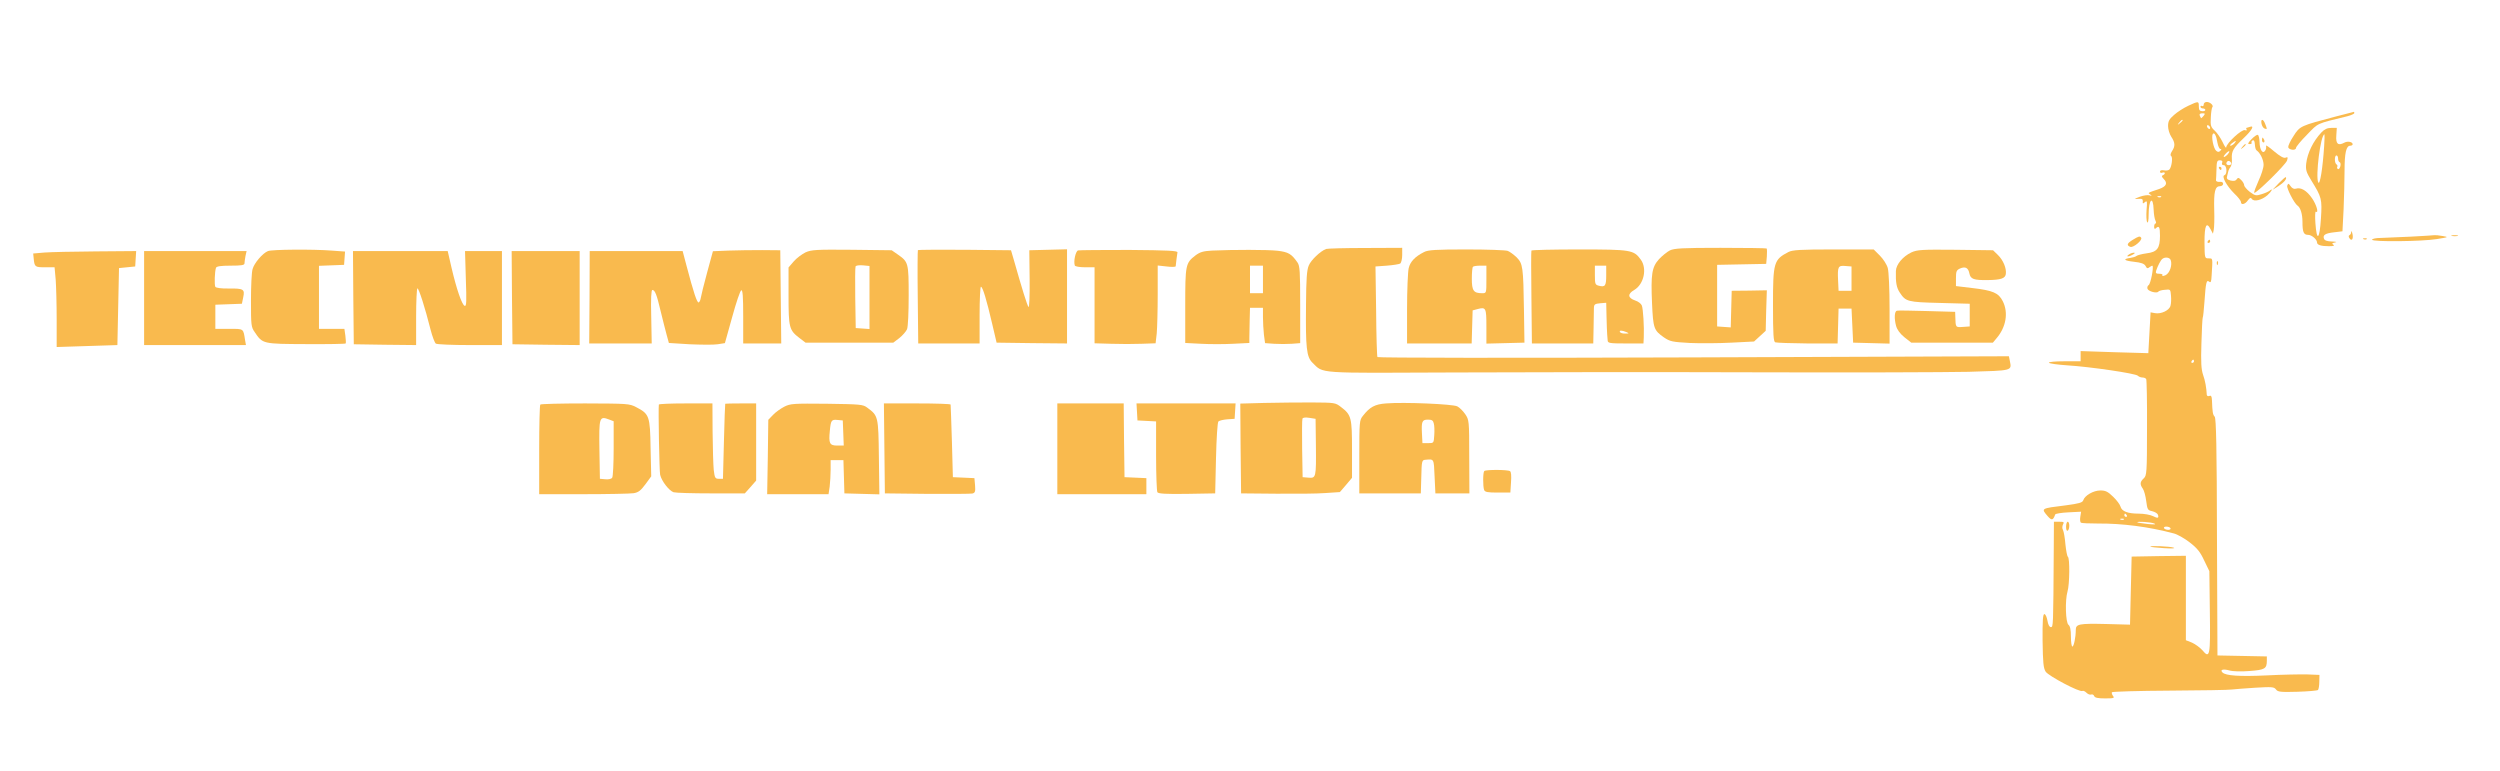 <svg width="1280" height="395" xmlns="http://www.w3.org/2000/svg" xmlns:xlink="http://www.w3.org/1999/xlink" xml:space="preserve" overflow="hidden"><defs><clipPath id="clip0"><rect x="0" y="162" width="1280" height="395"/></clipPath></defs><g clip-path="url(#clip0)" transform="matrix(1 0 0 1 0 -162)"><path d="M1120.33 340.394C1118.01 339.316 1114.78 337.243 1113.12 335.751 1110.63 333.596 1110.05 332.518 1110.05 330.031 1110.05 328.373 1110.8 325.969 1111.71 324.56 1113.7 321.575 1113.78 319.751 1112.04 317.181 1111.21 315.855 1111.13 315.026 1111.63 314.694 1112.54 314.114 1111.96 309.389 1110.8 307.896 1110.38 307.399 1109.14 307.15 1107.98 307.399 1106.65 307.648 1105.91 307.399 1105.91 306.736 1105.91 306.155 1106.49 305.907 1107.15 306.238 1107.81 306.487 1108.39 306.321 1108.39 305.99 1108.39 305.575 1107.9 305.078 1107.4 304.912 1106.65 304.663 1106.74 304.083 1107.81 303.005 1109.97 300.85 1109.22 299.192 1105.49 297.865 1099.27 295.793 1099.61 295.959 1100.93 295.047 1101.93 294.383 1101.84 294.301 1100.52 294.632 1099.61 294.881 1097.37 294.549 1095.54 293.886 1092.56 292.725 1092.48 292.642 1094.71 292.808 1096.7 292.974 1097.2 292.725 1097.12 291.565 1096.95 290.321 1097.2 290.238 1098.2 291.15 1099.36 292.062 1099.44 291.565 1099.03 287.088 1098.86 284.352 1098.94 281.534 1099.36 280.87 1099.77 280.207 1100.1 281.699 1100.1 284.767 1100.1 292.642 1102.42 294.798 1102.67 287.171 1102.76 284.933 1103.17 282.446 1103.59 281.699 1104 280.87 1104 280.207 1103.59 280.207 1103.25 280.207 1102.92 279.461 1102.92 278.549 1102.92 277.471 1103.25 277.223 1103.75 277.72 1105.41 279.378 1105.91 278.466 1105.91 273.99 1105.91 267.523 1104.5 265.617 1099.03 264.953 1096.7 264.622 1094.38 264.041 1093.89 263.627 1093.39 263.212 1091.98 262.798 1090.82 262.632 1086.67 262.052 1087.42 261.223 1092.56 260.642 1096.37 260.228 1097.87 259.648 1098.53 258.487 1099.19 257.161 1099.61 257.078 1100.6 257.907 1101.26 258.404 1101.93 258.736 1102.09 258.57 1102.76 257.741 1101.1 249.285 1100.1 248.705 1099.52 248.373 1099.27 247.461 1099.52 246.798 1100.02 245.471 1104.41 244.311 1105.08 245.389 1105.33 245.72 1106.82 246.218 1108.39 246.301 1111.21 246.632 1111.3 246.549 1111.54 243.399 1111.71 241.575 1111.63 239.254 1111.3 238.176 1110.71 235.772 1106.49 233.782 1103.34 234.363L1101.1 234.777 1100.52 224.332 1099.94 213.886 1082.61 214.383 1065.28 214.964 1065.28 212.394 1065.28 209.741 1056.91 209.741C1052.19 209.741 1048.79 209.409 1049.04 208.995 1049.28 208.58 1053.51 208 1058.4 207.668 1070.34 206.922 1093.39 203.523 1094.55 202.363 1095.05 201.865 1096.12 201.451 1096.87 201.451 1097.7 201.451 1098.61 201.119 1098.86 200.622 1099.11 200.207 1099.36 188.933 1099.27 175.585 1099.27 152.622 1099.11 151.295 1097.62 149.886 1095.63 148.062 1095.54 146.819 1097.12 144.58 1097.78 143.668 1098.53 140.85 1098.86 138.28 1099.44 133.886 1099.61 133.554 1101.93 133.057 1103.25 132.725 1104.58 131.979 1104.83 131.316 1105.49 129.492 1104.83 129.244 1102.26 130.57 1100.93 131.233 1097.7 131.813 1095.05 131.813 1089.41 131.813 1086.34 132.974 1085.68 135.461 1085.43 136.456 1083.77 138.694 1081.95 140.435 1079.21 143.088 1078.05 143.668 1075.4 143.668 1071.83 143.668 1067.36 141.098 1066.61 138.611 1066.2 137.451 1064.46 136.953 1057.58 136.041 1044.81 134.466 1044.97 134.549 1048.37 130.57 1050.45 128.166 1051.19 128.332 1052.27 131.399 1052.44 131.813 1055.5 132.311 1059.07 132.477L1065.53 132.808 1065.12 130.238C1064.87 128.746 1065.04 127.42 1065.45 127.171 1065.87 126.922 1069.76 126.756 1074.24 126.756 1086.59 126.839 1100.19 125.098 1112.95 121.699 1114.69 121.285 1118.42 119.212 1121.08 117.14 1124.97 114.155 1126.55 112.166 1128.54 107.855L1131.19 102.383 1131.44 81.741C1131.77 58.943 1131.44 57.368 1127.63 61.928 1126.38 63.337 1123.98 65.078 1122.32 65.824L1119.17 67.067 1119.17 88.705 1119.17 110.259 1105.33 110.093 1091.4 109.845 1090.98 92.435 1090.57 75.026 1078.47 75.358C1064.37 75.689 1062.8 75.358 1062.8 72.29 1062.8 68.56 1061.8 63.834 1061.06 63.834 1060.64 63.834 1060.31 66.155 1060.31 68.891 1060.31 72.456 1059.9 74.28 1059.07 74.943 1057.58 76.021 1057.24 87.544 1058.57 92.021 1059.65 95.503 1059.81 109.181 1058.74 109.762 1058.4 110.01 1057.82 112.829 1057.49 116.145 1057.24 119.378 1056.66 122.611 1056.25 123.44 1055.75 124.269 1055.83 125.347 1056.25 126.259 1056.99 127.503 1056.66 127.668 1054.34 127.668L1051.61 127.668 1051.52 112.912C1051.27 73.617 1051.27 73.782 1050.03 73.782 1049.28 73.782 1048.62 75.026 1048.29 77.098 1047.96 78.922 1047.3 80.415 1046.71 80.415 1045.97 80.415 1045.72 77.016 1045.8 66.819 1045.97 55.544 1046.22 52.808 1047.38 50.984 1048.87 48.746 1064.87 40.29 1066.2 41.119 1066.61 41.368 1067.52 40.953 1068.27 40.207 1069.02 39.461 1070.09 39.047 1070.67 39.295 1071.34 39.544 1072 39.13 1072.25 38.466 1072.58 37.637 1074.16 37.306 1077.8 37.306 1082.2 37.306 1082.78 37.471 1081.87 38.549 1081.37 39.212 1081.12 40.041 1081.28 40.456 1081.53 40.788 1094.96 41.202 1111.05 41.285 1127.13 41.368 1141.47 41.617 1142.8 41.865 1144.21 42.031 1149.51 42.446 1154.74 42.777 1163.19 43.275 1164.27 43.192 1165.26 41.948 1166.18 40.622 1167.5 40.456 1176.29 40.705 1181.68 40.87 1186.49 41.285 1186.82 41.617 1187.15 42.031 1187.48 43.855 1187.48 45.762L1187.56 49.326 1181.35 49.575C1177.95 49.658 1168.58 49.492 1160.62 49.078 1146.61 48.414 1139.56 48.912 1137.91 50.57 1136.5 51.979 1138.16 52.477 1141.31 51.648 1143.21 51.067 1147.44 50.984 1151.75 51.316 1159.54 51.896 1160.62 52.477 1160.62 56.539L1160.62 58.777 1148.02 59.026 1135.34 59.275 1135.09 119.71C1135.01 165.223 1134.67 180.477 1133.93 181.389 1132.93 182.466 1132.77 183.627 1132.52 189.762 1132.44 191.834 1132.1 192.415 1131.19 192 1130.53 191.751 1129.95 192 1129.87 192.58 1129.7 196.228 1129.04 199.876 1127.96 202.86 1127.05 205.596 1126.8 209.078 1127.13 218.943 1127.3 225.824 1127.63 231.71 1127.79 232.041 1128.04 232.373 1128.37 236.104 1128.7 240.415 1129.37 250.114 1129.7 251.606 1131.11 250.446 1131.94 249.782 1132.19 250.446 1132.35 253.513 1132.93 262.964 1133.02 262.301 1130.78 262.383 1128.79 262.383 1128.79 262.466 1128.7 270.591 1128.7 279.378 1129.7 281.368 1131.85 277.223L1133.02 274.984 1133.43 276.974C1133.68 278.052 1133.84 282.694 1133.68 287.254 1133.43 296.456 1134.09 299.275 1136.58 299.275 1137.49 299.275 1138.24 299.855 1138.24 300.518 1138.24 301.264 1137.58 301.679 1136.41 301.513 1135.34 301.43 1134.51 301.762 1134.59 302.425 1134.67 302.922 1134.76 305.492 1134.84 307.979 1134.92 311.959 1135.17 312.539 1136.58 312.539 1137.66 312.539 1138.07 312.124 1137.74 311.295 1137.41 310.549 1137.74 310.052 1138.57 310.052 1140.15 310.052 1140.48 305.409 1138.9 304.912 1137.33 304.332 1140.06 299.44 1143.96 295.544 1145.87 293.803 1147.36 291.813 1147.36 291.233 1147.36 289.492 1149.51 289.99 1150.92 292.062 1152 293.471 1152.41 293.637 1152.99 292.725 1154.07 291.233 1157.97 292.145 1160.87 294.632 1163.03 296.539 1164.1 298.611 1162.11 297.036 1161.53 296.539 1159.63 295.71 1157.97 295.212 1155.07 294.301 1154.65 294.383 1151.92 296.373 1150.34 297.617 1149.02 299.192 1149.02 299.772 1149.02 300.435 1148.35 301.596 1147.52 302.425 1146.2 303.751 1145.87 303.834 1145.2 302.839 1144.7 302.01 1143.71 301.845 1142.13 302.176 1140.23 302.674 1139.9 303.171 1140.31 304.58 1140.56 305.492 1140.89 306.736 1140.97 307.233 1141.14 307.813 1141.64 308.725 1142.13 309.306 1142.55 309.969 1142.88 311.793 1142.71 313.368 1142.47 317.098 1143.38 318.756 1148.68 323.813 1153.08 327.959 1154.49 330.611 1151.83 329.617 1151.09 329.368 1150.34 329.119 1150.18 329.119 1149.93 329.119 1150.01 328.788 1150.26 328.29 1150.51 327.793 1150.18 327.71 1149.43 327.959 1147.85 328.622 1139.98 321.326 1139.81 319.171 1139.81 318.508 1138.98 319.668 1137.99 321.824 1136.99 323.896 1135.17 326.632 1133.93 327.71 1131.94 329.534 1131.69 330.28 1131.94 334.425 1132.02 336.995 1132.44 339.316 1132.68 339.648 1133.6 340.477 1131.61 342.383 1129.87 342.383 1128.95 342.383 1128.29 341.803 1128.29 341.057 1128.29 340.394 1127.96 340.062 1127.46 340.311 1127.05 340.56 1126.63 340.394 1126.63 339.979 1126.63 339.482 1127.21 339.067 1127.88 339.067 1128.54 339.067 1129.12 338.736 1129.12 338.321 1129.12 337.824 1128.37 337.575 1127.46 337.658 1126.22 337.741 1125.8 338.321 1125.8 340.062 1125.8 342.881 1125.64 342.881 1120.33 340.394ZM1128.29 335.337C1127.71 334.674 1127.13 334.093 1127.05 334.093 1126.88 334.093 1126.63 334.674 1126.3 335.337 1125.97 336.166 1126.38 336.58 1127.63 336.58 1129.04 336.58 1129.12 336.414 1128.29 335.337ZM1117.51 332.933C1117.51 332.767 1116.85 332.104 1116.1 331.523 1114.78 330.446 1114.69 330.529 1115.77 331.855 1116.85 333.181 1117.51 333.596 1117.51 332.933ZM1131.61 329.036C1131.61 328.539 1131.27 328.456 1130.78 328.705 1130.36 328.953 1129.95 329.617 1129.95 330.031 1129.95 330.529 1130.36 330.611 1130.78 330.363 1131.27 330.114 1131.61 329.451 1131.61 329.036ZM1135.34 321.492C1135.67 319.751 1136.33 318.342 1136.83 318.342 1137.49 318.342 1137.49 318.093 1136.75 317.347 1136.08 316.684 1135.5 316.684 1134.67 317.43 1133.35 318.508 1132.1 324.56 1132.93 325.969 1133.68 327.13 1134.76 325.223 1135.34 321.492ZM1144.04 321.244C1143.46 320.58 1142.55 320 1142.05 320 1141.55 320 1141.89 320.58 1142.71 321.244 1144.79 322.819 1145.37 322.819 1144.04 321.244ZM1140.48 315.44C1138.57 313.617 1137.74 313.948 1139.48 315.855 1140.31 316.767 1141.14 317.347 1141.39 317.181 1141.55 316.933 1141.14 316.187 1140.48 315.44ZM1142.38 310.798C1142.38 310.383 1141.8 310.052 1141.14 310.052 1139.9 310.052 1139.48 311.047 1140.39 311.959 1141.06 312.622 1142.38 311.876 1142.38 310.798ZM1106.49 293.803C1106.24 293.554 1105.49 293.471 1104.91 293.72 1104.25 293.969 1104.5 294.218 1105.41 294.218 1106.32 294.301 1106.82 294.052 1106.49 293.803ZM1111.38 261.554C1112.37 258.984 1110.88 254.756 1108.73 253.762 1107.48 253.264 1106.82 253.181 1107.15 253.679 1107.48 254.176 1106.74 254.508 1105.58 254.508 1103.92 254.508 1103.59 254.839 1103.92 256 1104.75 258.57 1106.32 261.554 1107.15 262.135 1108.56 263.212 1110.88 262.881 1111.38 261.554ZM1123.32 209.741C1123.32 209.326 1122.9 208.912 1122.4 208.912 1121.99 208.912 1121.82 209.326 1122.07 209.741 1122.32 210.238 1122.74 210.57 1122.98 210.57 1123.15 210.57 1123.32 210.238 1123.32 209.741ZM1088.91 130.984C1089.16 130.57 1088.99 130.155 1088.58 130.155 1088.08 130.155 1087.67 130.57 1087.67 130.984 1087.67 131.482 1087.83 131.813 1088 131.813 1088.25 131.813 1088.66 131.482 1088.91 130.984ZM1087.42 128.829C1087.17 128.58 1086.42 128.497 1085.84 128.746 1085.18 128.995 1085.43 129.244 1086.34 129.244 1087.25 129.326 1087.75 129.078 1087.42 128.829ZM1103.01 126.756C1104.08 126.259 1103.01 126.176 1099.69 126.508 1096.95 126.839 1094.55 127.171 1094.38 127.337 1093.64 128 1101.43 127.503 1103.01 126.756ZM1111.3 124.352C1111.54 123.938 1111.05 123.523 1110.13 123.523 1109.22 123.523 1108.23 123.938 1107.98 124.352 1107.73 124.85 1108.23 125.181 1109.14 125.181 1110.05 125.181 1111.05 124.85 1111.3 124.352Z" fill="#F9BA4E" transform="matrix(1 0 0 -1.001 0 556.928)"/><path d="M1195.85 334.922C1177.95 330.197 1177.53 330.114 1174.3 324.974 1172.64 322.487 1171.48 319.917 1171.56 319.254 1171.9 317.762 1175.54 317.43 1175.54 318.839 1175.54 319.42 1178.03 322.487 1181.18 325.637 1187.15 331.772 1185.58 331.109 1201.91 335.088 1203.81 335.585 1205.39 336.332 1205.39 336.663 1205.39 337.078 1205.31 337.409 1205.22 337.326 1205.06 337.326 1200.91 336.249 1195.85 334.922Z" fill="#F9BA4E" transform="matrix(1 0 0 -1.001 0 556.928)"/><path d="M1157.89 331.275C1158.13 330.114 1158.8 329.036 1159.46 328.788 1160.87 328.29 1160.87 328.373 1159.79 331.109 1158.8 333.845 1157.39 333.927 1157.89 331.275Z" fill="#F9BA4E" transform="matrix(1 0 0 -1.001 0 556.928)"/><path d="M1188.64 326.881C1184.33 322.321 1181.43 316.352 1180.77 310.881 1180.44 307.648 1180.77 306.487 1183.42 302.176 1188.73 293.637 1188.97 292.725 1188.31 282.611 1187.65 271.917 1186.16 270.756 1185.49 280.373 1185.24 283.855 1185.33 286.508 1185.74 286.259 1187.32 285.264 1186.07 289.824 1183.75 293.14 1181.1 297.036 1178.03 298.86 1175.54 298.031 1174.55 297.699 1173.55 298.197 1172.81 299.275 1171.73 300.85 1171.56 300.85 1171.07 299.606 1170.57 298.446 1174.63 290.487 1176.37 289.326 1177.87 288.332 1178.86 284.933 1178.86 281.119 1178.86 275.813 1179.44 274.404 1181.76 274.404 1183.59 274.404 1186.32 272.083 1186.32 270.508 1186.32 269.264 1188.39 268.601 1192.37 268.601 1194.78 268.601 1195.44 268.85 1194.69 269.347 1193.78 269.927 1193.95 270.176 1195.52 270.508 1196.77 270.756 1196.1 270.922 1193.95 271.005 1191.54 271.088 1190.22 271.503 1189.89 272.414 1189.14 274.321 1190.55 275.233 1195.19 275.731L1199.34 276.228 1199.92 287.503C1200.17 293.637 1200.41 302.508 1200.41 307.233 1200.41 316.269 1201.24 320 1203.32 320 1203.98 320 1204.56 320.332 1204.56 320.746 1204.56 321.99 1201.99 322.487 1200.33 321.575 1197.1 319.834 1195.85 320.912 1196.19 325.223L1196.44 329.119 1193.62 329.119C1191.63 329.119 1190.13 328.456 1188.64 326.881ZM1189.97 319.834C1189.22 308.311 1187.81 299.772 1186.98 301.181 1185.41 304 1188.15 325.803 1190.13 325.803 1190.22 325.803 1190.22 323.067 1189.97 319.834ZM1197.1 313.451C1197.1 312.539 1197.43 311.71 1197.93 311.544 1198.34 311.461 1198.51 310.466 1198.26 309.471 1197.93 308.394 1197.43 307.813 1197.02 308.062 1196.6 308.311 1196.44 308.808 1196.68 309.223 1196.93 309.637 1196.77 310.135 1196.27 310.466 1195.19 311.13 1195.19 315.026 1196.27 315.026 1196.77 315.026 1197.1 314.28 1197.1 313.451Z" fill="#F9BA4E" transform="matrix(1 0 0 -1.001 0 556.928)"/><path d="M1152.75 323.316C1150.84 321.326 1150.67 320.829 1151.83 320.829 1152.58 320.829 1153.08 321.161 1152.83 321.575 1152.58 321.99 1152.83 322.487 1153.41 322.736 1154.07 322.984 1154.4 322.238 1154.49 320.663 1154.57 319.254 1154.9 317.927 1155.4 317.596 1157.22 316.352 1158.96 312.788 1158.96 310.218 1158.96 308.725 1157.8 305.078 1156.39 302.093 1155.07 299.109 1153.99 296.373 1154.16 295.959 1154.57 294.881 1170.32 310.301 1170.98 312.456 1171.48 314.114 1171.32 314.363 1170.16 313.865 1169.24 313.534 1167.34 314.611 1164.27 317.181 1161.78 319.337 1159.96 320.58 1160.21 319.917 1160.37 319.254 1160.29 318.176 1159.79 317.513 1158.55 315.523 1156.97 317.845 1156.89 321.824 1156.81 323.731 1156.48 325.389 1155.98 325.554 1155.56 325.72 1154.07 324.725 1152.75 323.316Z" fill="#F9BA4E" transform="matrix(1 0 0 -1.001 0 556.928)"/><path d="M1158.13 322.902C1158.13 322.238 1158.47 321.658 1158.96 321.658 1159.38 321.658 1159.54 322.238 1159.3 322.902 1158.96 323.565 1158.63 324.145 1158.47 324.145 1158.3 324.145 1158.13 323.565 1158.13 322.902Z" fill="#F9BA4E" transform="matrix(1 0 0 -1.001 0 556.928)"/><path d="M1148.1 319.42C1147.03 318.093 1147.11 318.01 1148.44 319.088 1149.76 320.166 1150.18 320.829 1149.51 320.829 1149.35 320.829 1148.68 320.166 1148.1 319.42Z" fill="#F9BA4E" transform="matrix(1 0 0 -1.001 0 556.928)"/><path d="M1136.17 308.394C1136.41 307.979 1136.83 307.565 1137.08 307.565 1137.24 307.565 1137.41 307.979 1137.41 308.394 1137.41 308.891 1136.99 309.223 1136.5 309.223 1136.08 309.223 1135.92 308.891 1136.17 308.394Z" fill="#F9BA4E" transform="matrix(1 0 0 -1.001 0 556.928)"/><path d="M1166.76 300.85 1163.52 297.451 1166.59 299.358C1169.41 301.181 1171.07 303.171 1170.32 303.917 1170.16 304.083 1168.58 302.674 1166.76 300.85Z" fill="#F9BA4E" transform="matrix(1 0 0 -1.001 0 556.928)"/><path d="M1203.81 275.896C1203.81 275.15 1203.4 274.404 1202.9 274.238 1202.49 274.073 1202.4 273.492 1202.82 272.829 1203.98 270.922 1205.06 272.166 1204.48 274.819 1204.15 276.228 1203.9 276.725 1203.81 275.896Z" fill="#F9BA4E" transform="matrix(1 0 0 -1.001 0 556.928)"/><path d="M1234.4 273.492C1228.27 273.244 1221.22 272.912 1218.9 272.829 1216.5 272.829 1214.51 272.414 1214.51 271.917 1214.51 270.756 1240.04 271.005 1247.67 272.249 1253.72 273.244 1253.8 273.244 1250.57 273.824 1248.75 274.155 1246.92 274.321 1246.42 274.238 1246.01 274.155 1240.54 273.824 1234.4 273.492Z" fill="#F9BA4E" transform="matrix(1 0 0 -1.001 0 556.928)"/><path d="M1255.38 273.824C1256.12 273.658 1257.45 273.658 1258.28 273.824 1259.03 274.073 1258.36 274.238 1256.79 274.238 1255.21 274.238 1254.55 274.073 1255.38 273.824Z" fill="#F9BA4E" transform="matrix(1 0 0 -1.001 0 556.928)"/><path d="M1092.06 271.917C1088.99 270.093 1088.66 269.016 1090.74 268.269 1092.23 267.689 1097.04 271.668 1096.29 272.912 1095.63 273.907 1095.05 273.741 1092.06 271.917Z" fill="#F9BA4E" transform="matrix(1 0 0 -1.001 0 556.928)"/><path d="M1210.2 272.166C1210.78 271.917 1211.52 272 1211.77 272.249 1212.1 272.497 1211.61 272.746 1210.69 272.663 1209.78 272.663 1209.53 272.414 1210.2 272.166Z" fill="#F9BA4E" transform="matrix(1 0 0 -1.001 0 556.928)"/><path d="M1130.36 271.088C1130.11 270.674 1130.28 270.259 1130.69 270.259 1131.19 270.259 1131.61 270.674 1131.61 271.088 1131.61 271.585 1131.44 271.917 1131.27 271.917 1131.03 271.917 1130.61 271.585 1130.36 271.088Z" fill="#F9BA4E" transform="matrix(1 0 0 -1.001 0 556.928)"/><path d="M678.964 267.192C676.062 266.114 671.171 261.471 670.093 258.736 669.098 256.497 668.767 251.689 668.684 239.005 668.435 216.456 668.933 211.979 672 208.995 677.803 203.358 673.161 203.689 744.87 204.021 780.435 204.187 849.492 204.269 898.238 204.104 947.067 203.938 996.311 204.104 1007.83 204.352 1030.55 205.016 1030.05 204.85 1029.06 209.824L1028.56 212.311 867.15 211.731C772.56 211.399 705.575 211.482 705.244 211.896 704.995 212.311 704.663 222.922 704.58 235.44L704.249 258.238 710.052 258.653C713.285 258.902 716.352 259.399 716.933 259.731 717.43 260.145 717.927 262.052 717.927 264.124L717.927 267.772 699.109 267.689C688.663 267.689 679.627 267.44 678.964 267.192Z" fill="#F9BA4E" transform="matrix(1 0 0 -1.001 0 556.928)"/><path d="M854.964 266.446C853.471 265.699 850.984 263.627 849.409 261.969 845.762 257.907 845.181 254.342 845.845 239.337 846.425 226.57 846.756 225.575 851.979 221.927 855.047 219.855 856.207 219.606 865.161 219.109 870.632 218.86 880.166 218.943 886.549 219.275L898.073 219.855 901.057 222.591 904.041 225.326 904.29 235.689 904.622 246.052 895.585 245.886 886.632 245.803 886.383 236.435 886.135 227.067 882.653 227.316 879.171 227.565 879.171 243.316 879.171 259.067 891.772 259.316 904.29 259.565 904.622 263.295C904.788 265.368 904.705 267.192 904.539 267.44 904.373 267.606 893.679 267.772 880.912 267.772 861.264 267.772 857.202 267.523 854.964 266.446Z" fill="#F9BA4E" transform="matrix(1 0 0 -1.001 0 556.928)"/><path d="M137.202 266.114C134.466 265.036 130.155 259.979 129.326 256.912 128.829 255.42 128.497 248.124 128.497 240.746 128.497 228.228 128.58 227.233 130.404 224.663 134.466 218.611 134.466 218.611 156.767 218.528 167.71 218.446 176.829 218.611 176.995 218.86 177.161 219.109 177.078 220.933 176.829 222.839L176.332 226.321 169.865 226.321 163.316 226.321 163.316 242.487 163.316 258.57 169.782 258.819 176.166 259.067 176.415 262.466 176.663 265.865 169.782 266.363C160.166 267.109 139.192 266.943 137.202 266.114Z" fill="#F9BA4E" transform="matrix(1 0 0 -1.001 0 556.928)"/><path d="M372.974 266.363 365.016 266.031 362.031 255.088C360.373 249.036 358.964 243.233 358.798 242.155 358.632 240.995 358.135 240 357.72 239.834 356.891 239.585 355.15 244.725 351.42 258.902L349.513 266.114 325.72 266.114 301.927 266.114 301.845 242.487 301.679 218.86 317.679 218.86 333.679 218.86 333.43 232.539C333.181 241.741 333.43 246.218 334.01 246.218 335.337 246.218 336.249 243.896 338.238 235.44 339.316 231.13 340.642 225.658 341.306 223.337L342.466 219.109 353.078 218.446C358.881 218.197 365.347 218.114 367.42 218.446L371.15 219.026 374.881 232.373C376.87 239.668 378.943 245.803 379.523 246.052 380.269 246.301 380.518 242.984 380.518 232.622L380.518 218.86 390.301 218.86 400 218.86 399.751 242.653 399.503 266.529 390.218 266.611C385.078 266.611 377.368 266.529 372.974 266.363Z" fill="#F9BA4E" transform="matrix(1 0 0 -1.001 0 556.928)"/><path d="M412.435 265.451C410.611 264.539 407.876 262.549 406.383 260.808L403.731 257.741 403.731 243.233C403.731 226.984 404.062 225.658 409.285 221.679L412.435 219.275 434.902 219.275 457.368 219.275 460.435 221.596C462.093 222.922 463.917 224.995 464.414 226.155 464.912 227.482 465.243 234.528 465.243 243.399 465.243 260.062 465.078 260.56 459.772 264.29L456.539 266.529 436.145 266.777C417.741 266.943 415.42 266.777 412.435 265.451ZM445.181 242.321 445.181 226.238 441.699 226.487 438.135 226.736 437.886 242.073C437.803 250.446 437.803 257.741 438.052 258.238 438.218 258.736 439.793 258.984 441.782 258.819L445.181 258.487 445.181 242.321Z" fill="#F9BA4E" transform="matrix(1 0 0 -1.001 0 556.928)"/><path d="M469.969 266.611C469.803 266.446 469.72 255.585 469.886 242.57L470.135 218.86 485.803 218.86 501.554 218.86 501.554 233.368C501.554 241.326 501.886 247.876 502.218 247.876 503.13 247.876 505.119 241.244 508.021 228.808L510.259 219.275 528.332 219.026 546.321 218.86 546.321 242.902 546.321 267.026 536.705 266.777 527.005 266.529 527.171 251.606C527.254 242.902 527.005 237.016 526.591 237.513 525.927 238.259 523.109 247.378 519.212 261.14L517.637 266.529 494.01 266.777C480.995 266.86 470.218 266.777 469.969 266.611Z" fill="#F9BA4E" transform="matrix(1 0 0 -1.001 0 556.928)"/><path d="M551.959 266.446C550.715 266.031 549.554 260.891 550.3 258.736 550.466 258.238 552.788 257.824 555.523 257.824L560.414 257.824 560.414 238.425 560.414 218.943 568.953 218.694C573.596 218.528 580.642 218.528 584.539 218.694L591.668 218.943 592.249 224C592.497 226.736 592.746 235.772 592.746 243.896L592.746 258.736 597.306 258.238C599.793 257.907 601.865 257.99 601.948 258.321 602.031 259.648 602.694 264.373 602.86 265.451 603.026 266.28 598.052 266.529 578.238 266.694 564.56 266.694 552.788 266.611 551.959 266.446Z" fill="#F9BA4E" transform="matrix(1 0 0 -1.001 0 556.928)"/><path d="M620.601 266.363C616.041 266.114 614.383 265.617 612.062 263.876 607.005 259.979 606.839 259.067 606.839 238.093L606.839 219.109 614.964 218.694C619.357 218.446 626.736 218.446 631.295 218.694L639.668 219.109 639.668 221.679C639.668 223.088 639.751 227.15 639.834 230.715L640 237.098 643.316 237.098 646.632 237.098 646.632 232.373C646.632 229.72 646.881 225.658 647.13 223.337L647.71 219.026 652.352 218.694C654.922 218.528 658.984 218.528 661.389 218.694L665.699 219.026 665.699 238.674C665.699 255.751 665.534 258.57 664.29 260.311 661.223 264.705 659.648 265.617 654.093 266.28 648.788 266.86 631.627 266.86 620.601 266.363ZM646.632 251.606 646.632 244.56 643.316 244.56 640 244.56 640 251.606 640 258.653 643.316 258.653 646.632 258.653 646.632 251.606Z" fill="#F9BA4E" transform="matrix(1 0 0 -1.001 0 556.928)"/><path d="M729.119 265.617C724.477 263.295 721.99 260.642 721.244 257.326 720.829 255.585 720.414 246.135 720.414 236.518L720.414 218.86 736.995 218.86 753.492 218.86 753.741 227.316 753.99 235.772 756.477 236.435C760.788 237.596 761.036 237.098 761.036 227.565L761.036 218.777 770.819 219.026 780.518 219.275 780.269 235.855C779.938 258.073 779.689 259.648 776.539 262.881 775.047 264.29 773.057 265.782 771.979 266.197 770.902 266.611 761.368 266.943 750.839 266.943 735.337 266.943 731.109 266.694 729.119 265.617ZM761.036 251.606C761.036 244.56 761.036 244.56 758.881 244.56 754.487 244.56 753.575 245.803 753.575 251.938 753.575 255.005 753.824 257.824 754.155 258.073 754.404 258.404 756.145 258.653 757.886 258.653L761.036 258.653 761.036 251.606Z" fill="#F9BA4E" transform="matrix(1 0 0 -1.001 0 556.928)"/><path d="M784.083 266.363C783.917 265.948 783.917 255.171 784.083 242.321L784.332 218.86 800 218.86 815.751 218.86 815.917 226.984C816 231.378 816.083 235.938 816.083 237.098 816.166 238.839 816.58 239.171 819.316 239.42L822.383 239.668 822.549 232.373C822.632 228.394 822.798 224.332 822.881 223.42 822.964 222.508 823.047 221.098 823.13 220.352 823.212 219.026 824.207 218.86 832.332 218.86L841.451 218.86 841.617 222.01C841.865 227.15 841.285 236.601 840.622 238.259 840.29 239.171 838.798 240.332 837.223 240.829 833.409 242.155 833.161 244.145 836.725 246.218 841.699 249.119 843.44 257.244 840.041 261.803 836.477 266.694 835.067 266.943 808.539 266.943 795.275 266.943 784.249 266.694 784.083 266.363ZM822.383 253.762C822.383 248.373 821.886 247.544 818.653 248.373 816.746 248.87 816.58 249.202 816.58 253.762L816.58 258.653 819.482 258.653 822.383 258.653 822.383 253.762ZM832.746 224.663C834.238 224 834.155 223.917 832.166 223.917 830.922 223.834 829.679 224.249 829.43 224.663 828.85 225.658 830.425 225.658 832.746 224.663Z" fill="#F9BA4E" transform="matrix(1 0 0 -1.001 0 556.928)"/><path d="M915.648 265.617C908.187 261.72 907.772 260.394 907.772 238.508 907.772 223.337 908.021 219.772 908.933 219.44 909.596 219.192 917.057 218.943 925.513 218.86L940.85 218.86 941.098 227.731 941.347 236.684 944.663 236.684 947.979 236.684 948.394 227.979 948.808 219.275 958.176 219.026 967.461 218.777 967.461 236.435C967.461 246.798 967.047 255.503 966.549 257.409 966.052 259.233 964.228 262.052 962.487 263.793L959.337 266.943 938.777 266.943C921.699 266.943 917.72 266.694 915.648 265.617ZM947.979 252.021 947.979 245.803 944.663 245.803 941.347 245.803 941.098 251.109C940.767 258.155 941.098 258.819 944.829 258.487L947.979 258.238 947.979 252.021Z" fill="#F9BA4E" transform="matrix(1 0 0 -1.001 0 556.928)"/><path d="M978.653 265.451C974.259 263.378 970.777 259.233 970.694 255.917 970.529 250.031 971.026 247.378 972.684 244.891 975.751 240.249 976.58 240 993.161 239.585L1008.5 239.171 1008.5 233.368 1008.5 227.565 1005.02 227.316C1001.2 227.067 1001.28 226.984 1001.12 232.539L1001.04 235.026 986.528 235.44C978.57 235.689 971.606 235.772 971.192 235.606 969.948 235.275 969.782 231.627 970.777 227.896 971.357 225.824 972.767 223.917 975.088 222.01L978.57 219.275 999.461 219.275 1020.35 219.275 1022.09 221.347C1027.15 227.15 1028.39 234.611 1025.41 240.497 1023.25 244.725 1020.44 245.969 1009.74 247.212L1001.45 248.207 1001.45 252.187C1001.45 255.668 1001.7 256.332 1003.44 257.161 1006.26 258.404 1007.75 257.575 1008.33 254.674 1008.91 251.772 1010.57 251.192 1017.62 251.275 1024.41 251.358 1026.65 252.104 1026.98 254.342 1027.4 257.244 1025.66 261.471 1022.92 264.124L1020.44 266.529 1001.2 266.777C983.876 266.943 981.637 266.777 978.653 265.451Z" fill="#F9BA4E" transform="matrix(1 0 0 -1.001 0 556.928)"/><path d="M22.798 265.368 16.995 264.87 17.244 262.383C17.658 257.99 17.907 257.824 23.047 257.824L27.938 257.824 28.518 251.44C28.767 247.959 29.015 238.839 29.015 231.13L29.015 217.036 44.601 217.534 60.104 218.031 60.518 237.679 60.933 257.409 65.078 257.824 69.223 258.238 69.472 262.218 69.72 266.114 49.161 265.948C37.886 265.865 26.031 265.617 22.798 265.368Z" fill="#F9BA4E" transform="matrix(1 0 0 -1.001 0 556.928)"/><path d="M73.782 242.073 73.782 218.031 99.814 218.031 125.927 218.031 125.513 220.352C124.518 226.653 125.016 226.321 117.306 226.321L110.259 226.321 110.259 232.539 110.259 238.674 117.057 238.922 123.855 239.171 124.518 242.404C125.43 246.632 124.767 247.047 116.974 246.964 113.326 246.881 110.674 247.295 110.259 247.793 109.679 248.788 109.927 255.751 110.591 257.575 110.922 258.321 112.995 258.653 118.135 258.653 123.523 258.653 125.181 258.902 125.181 259.813 125.181 260.394 125.43 262.135 125.679 263.544L126.259 266.114 99.979 266.114 73.782 266.114 73.782 242.073Z" fill="#F9BA4E" transform="matrix(1 0 0 -1.001 0 556.928)"/><path d="M180.891 242.321 181.14 218.446 197.14 218.197 213.057 218.031 213.057 232.539C213.057 240.497 213.389 247.047 213.72 247.047 214.466 247.047 217.699 236.85 220.435 225.99 221.347 222.425 222.591 219.109 223.171 218.777 223.751 218.363 231.627 218.031 240.663 218.031L256.995 218.031 256.995 242.073 256.995 266.114 247.544 266.114 238.093 266.114 238.508 251.938C238.922 240.249 238.839 237.762 237.927 238.093 236.518 238.508 233.699 246.798 231.13 257.824L229.223 266.114 204.933 266.114 180.725 266.114 180.891 242.321Z" fill="#F9BA4E" transform="matrix(1 0 0 -1.001 0 556.928)"/><path d="M262.135 242.321 262.383 218.446 279.627 218.197 296.788 218.031 296.788 242.073 296.788 266.114 279.378 266.114 261.969 266.114 262.135 242.321Z" fill="#F9BA4E" transform="matrix(1 0 0 -1.001 0 556.928)"/><path d="M1090.16 264.456C1088.17 263.212 1089.58 262.964 1091.81 264.207 1092.97 264.788 1093.31 265.285 1092.64 265.285 1091.98 265.285 1090.82 264.953 1090.16 264.456Z" fill="#F9BA4E" transform="matrix(1 0 0 -1.001 0 556.928)"/><path d="M1135.01 259.813C1135.01 258.902 1135.25 258.653 1135.5 259.316 1135.75 259.896 1135.67 260.642 1135.42 260.891 1135.17 261.223 1134.92 260.725 1135.01 259.813Z" fill="#F9BA4E" transform="matrix(1 0 0 -1.001 0 556.928)"/><path d="M647.212 188.435 635.026 188.104 635.192 165.14 635.44 142.176 653.264 142.01C663.047 141.927 674.487 142.01 678.549 142.342L686.01 142.839 689.161 146.487 692.228 150.135 692.228 164.642C692.228 180.891 691.896 182.301 686.674 186.28 683.689 188.601 683.523 188.601 671.585 188.684 664.953 188.684 654.01 188.601 647.212 188.435ZM673.741 166.881C673.907 150.218 673.824 149.886 669.927 150.218L666.943 150.466 666.694 164.974C666.611 172.933 666.611 179.813 666.86 180.394 667.109 180.974 668.352 181.14 670.425 180.808L673.575 180.311 673.741 166.881Z" fill="#F9BA4E" transform="matrix(1 0 0 -1.001 0 556.928)"/><path d="M709.637 188.187C703.917 187.772 701.347 186.363 697.782 181.803 696.041 179.648 695.959 178.819 695.959 160.829L695.959 142.176 711.71 142.176 727.461 142.176 727.71 150.715C727.876 158.425 728.041 159.171 729.534 159.337 734.342 159.751 734.093 160.249 734.508 150.881L734.922 142.176 743.627 142.176 752.332 142.176 752.249 160.995C752.249 179.399 752.166 179.813 750.176 182.715 749.098 184.29 747.275 186.114 746.114 186.694 743.793 187.855 718.922 188.933 709.637 188.187ZM734.093 177.99C734.425 176.912 734.508 174.176 734.342 171.938 734.093 167.876 734.093 167.876 731.192 167.876L728.29 167.876 728.041 172.767C727.71 178.984 728.124 179.896 731.109 179.896 733.098 179.896 733.762 179.482 734.093 177.99Z" fill="#F9BA4E" transform="matrix(1 0 0 -1.001 0 556.928)"/><path d="M276.642 187.606C276.311 187.358 276.062 176.912 276.062 164.394L276.062 141.762 298.694 141.762C311.047 141.762 322.653 142.01 324.394 142.259 326.881 142.674 328.041 143.585 330.446 146.819L333.43 150.881 333.098 165.306C332.85 181.803 332.435 182.798 325.72 186.28 322.238 188.104 321.244 188.104 299.606 188.187 287.254 188.187 276.891 187.938 276.642 187.606ZM312.041 179.896 314.197 179.067 314.197 165.223C314.197 157.513 313.865 150.798 313.451 150.218 313.036 149.554 311.627 149.223 309.969 149.389L307.15 149.637 306.902 164.477C306.653 181.306 306.819 181.886 312.041 179.896Z" fill="#F9BA4E" transform="matrix(1 0 0 -1.001 0 556.928)"/><path d="M337.326 187.606C336.995 185.202 337.575 153.368 337.99 151.71 338.736 148.394 342.632 143.503 344.87 142.756 346.031 142.425 354.653 142.176 364.187 142.176L381.347 142.176 384.249 145.409 387.15 148.725 387.15 168.456 387.15 188.187 379.275 188.187C374.964 188.187 371.316 188.104 371.316 188.021 371.233 187.855 370.902 179.233 370.653 168.705L370.155 149.637 368.083 149.637C366.176 149.637 365.927 150.052 365.43 154.197 365.181 156.684 364.933 165.389 364.85 173.513L364.767 188.187 351.088 188.187C343.544 188.187 337.409 187.938 337.326 187.606Z" fill="#F9BA4E" transform="matrix(1 0 0 -1.001 0 556.928)"/><path d="M401.575 186.528C399.668 185.534 397.098 183.71 395.772 182.301L393.368 179.813 393.119 160.746 392.788 141.762 408.539 141.762 424.207 141.762 424.788 145.575C425.036 147.731 425.285 151.627 425.285 154.28L425.285 159.171 428.601 159.171 431.834 159.171 432.083 150.715 432.332 142.176 441.285 141.927 450.238 141.679 449.99 160.746C449.741 181.637 449.658 181.886 444.021 186.031 441.865 187.689 440.456 187.772 423.378 188.021 406.301 188.187 404.725 188.104 401.575 186.528ZM431.751 173.098 432 166.632 428.684 166.632C424.788 166.632 424.207 167.71 424.87 174.093 425.368 179.565 425.699 180.062 428.85 179.731L431.503 179.482 431.751 173.098Z" fill="#F9BA4E" transform="matrix(1 0 0 -1.001 0 556.928)"/><path d="M452.808 165.223 453.057 142.176 474.611 141.927C486.466 141.845 496.912 141.927 497.824 142.093 499.233 142.425 499.482 143.088 499.233 146.238L498.902 149.969 493.43 150.218 487.876 150.466 487.378 168.705C487.047 178.736 486.798 187.192 486.715 187.606 486.715 187.938 479.005 188.187 469.637 188.187L452.56 188.187 452.808 165.223Z" fill="#F9BA4E" transform="matrix(1 0 0 -1.001 0 556.928)"/><path d="M541.347 164.974 541.347 141.762 564.145 141.762 586.943 141.762 586.943 145.907 586.943 149.969 581.389 150.218 575.751 150.466 575.503 169.368 575.337 188.187 558.342 188.187 541.347 188.187 541.347 164.974Z" fill="#F9BA4E" transform="matrix(1 0 0 -1.001 0 556.928)"/><path d="M582.135 183.876 582.383 179.482 587.192 179.233 591.917 178.984 591.917 161.409C591.917 151.71 592.249 143.337 592.58 142.756 593.161 142.01 596.725 141.762 607.751 141.927L622.176 142.176 622.591 160.166C622.839 170.446 623.337 178.487 623.834 178.984 624.332 179.399 626.321 179.896 628.394 180.062L632.124 180.311 632.373 184.29 632.622 188.187 607.254 188.187 581.886 188.187 582.135 183.876Z" fill="#F9BA4E" transform="matrix(1 0 0 -1.001 0 556.928)"/><path d="M759.959 153.617C759.212 152.953 759.212 145.658 759.876 143.917 760.29 142.839 761.699 142.591 766.839 142.591L773.306 142.591 773.637 147.813C773.886 151.047 773.72 153.202 773.14 153.534 771.979 154.363 760.705 154.363 759.959 153.617Z" fill="#F9BA4E" transform="matrix(1 0 0 -1.001 0 556.928)"/><path d="M1057.82 125.098C1057.82 123.689 1058.16 122.777 1058.65 123.109 1059.15 123.358 1059.48 124.518 1059.48 125.679 1059.48 126.756 1059.15 127.668 1058.65 127.668 1058.24 127.668 1057.82 126.508 1057.82 125.098Z" fill="#F9BA4E" transform="matrix(1 0 0 -1.001 0 556.928)"/><path d="M1101.02 114.902C1101.18 114.736 1104.33 114.404 1107.98 114.155 1111.96 113.907 1113.95 113.99 1112.95 114.404 1111.38 115.067 1100.27 115.565 1101.02 114.902Z" fill="#F9BA4E" transform="matrix(1 0 0 -1.001 0 556.928)"/></g></svg>